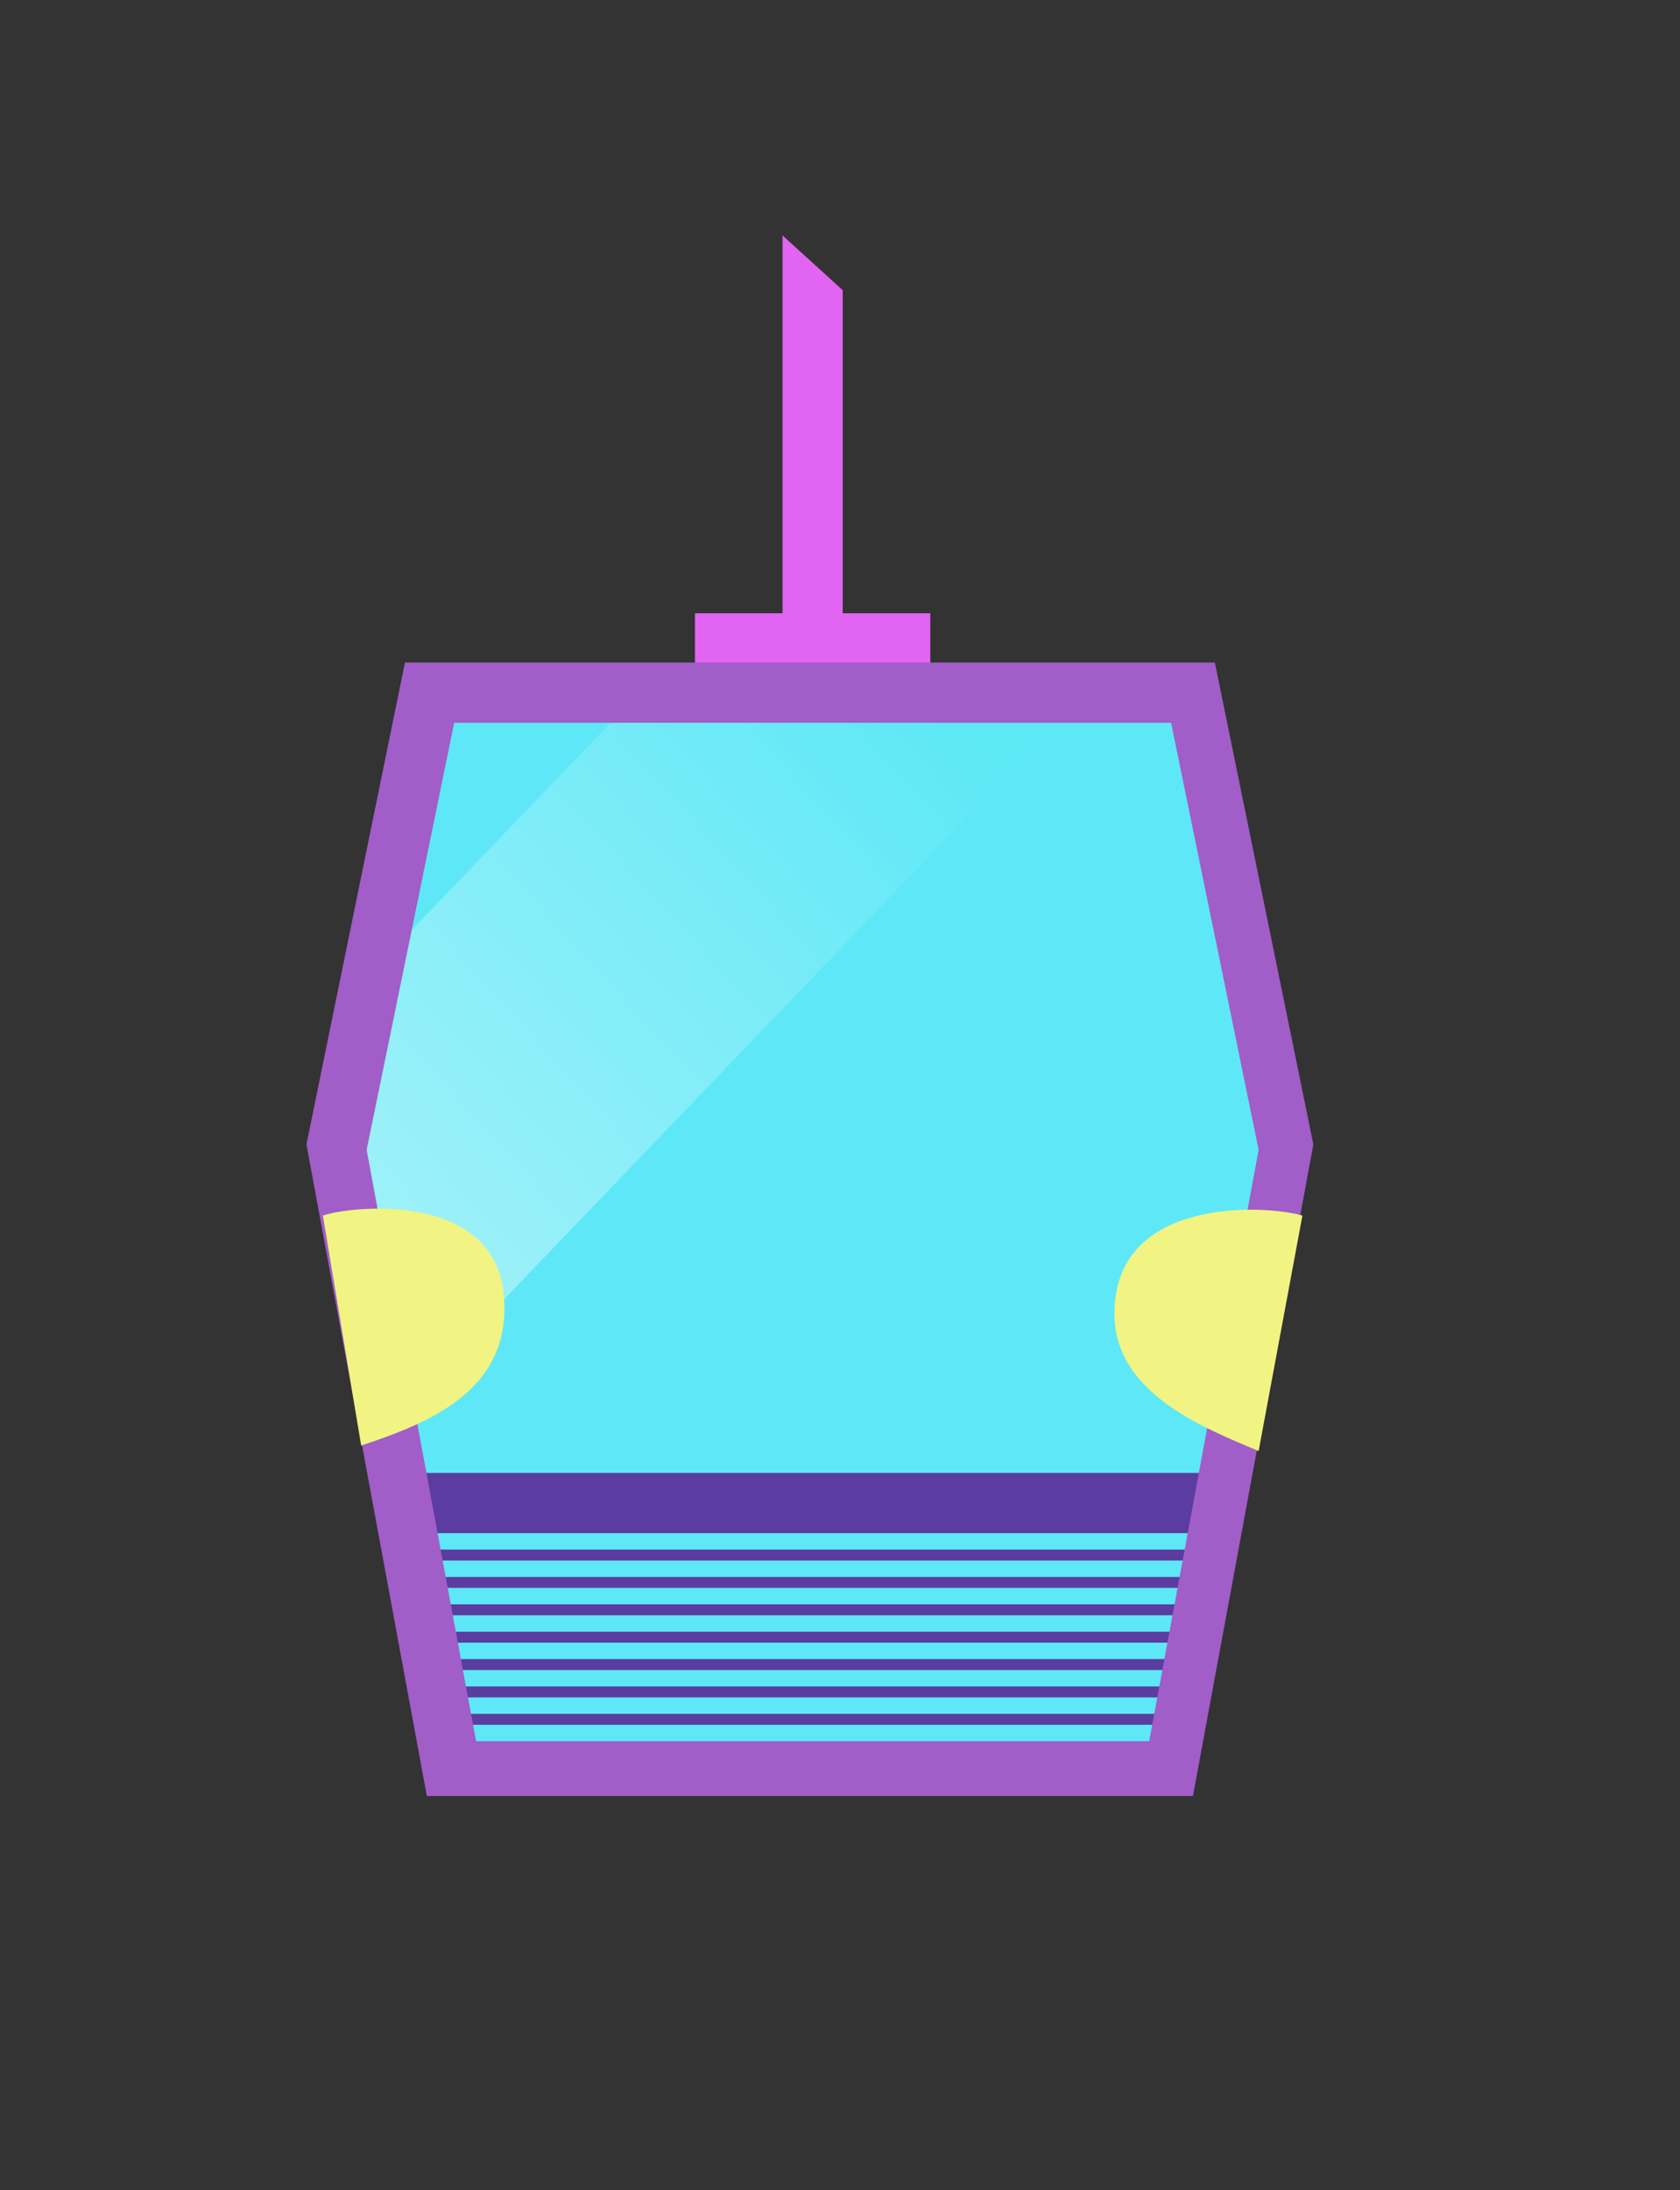 <?xml version="1.0" encoding="utf-8"?>
<!-- Generator: Adobe Illustrator 22.0.0, SVG Export Plug-In . SVG Version: 6.00 Build 0)  -->
<svg version="1.1" id="Capa_1" xmlns="http://www.w3.org/2000/svg" xmlns:xlink="http://www.w3.org/1999/xlink" x="0px" y="0px"
	 viewBox="0 0 30.7 40" style="enable-background:new 0 0 30.7 40;" xml:space="preserve">
<rect x="0" y="0" width="30.7" height="40" fill="#333333" stroke="none"/>
<style type="text/css">
	.st0{fill:#5EE8F7;}
	.st1{clip-path:url(#SVGID_2_);}
	.st2{opacity:0.43;fill:url(#SVGID_3_);enable-background:new    ;}
	.st3{fill:#E264F2;}
	.st4{fill:#5B3CA0;}
	.st5{fill:#A15DC8;}
	.st6{fill:#F1F482;}
</style>
<polygon id="_Trazado_de_recorte_6" class="st0" points="21.6,12.7 23.5,21 21.4,32.5 8.2,32.3 6.1,21 8,12.6 "/>
<g>
	<defs>
		<polygon id="SVGID_1_" points="21.6,12.7 23.5,21 21.4,32.5 8.2,32.3 6.1,21 8,12.6 		"/>
	</defs>
	<clipPath id="SVGID_2_">
		<use xlink:href="#SVGID_1_"  style="overflow:visible;"/>
	</clipPath>
	<g class="st1">
		
			<linearGradient id="SVGID_3_" gradientUnits="userSpaceOnUse" x1="5.766" y1="-31.306" x2="16.796" y2="-21.266" gradientTransform="matrix(1 0 0 -1 0 -8.667)">
			<stop  offset="0" style="stop-color:#FFFFFF"/>
			<stop  offset="0.33" style="stop-color:#CDF8FC"/>
			<stop  offset="1" style="stop-color:#5EE8F7"/>
		</linearGradient>
		<polygon class="st2" points="5.4,27.7 22.1,10.3 12.6,11.7 5.3,19.3 		"/>
	</g>
</g>
<rect x="12.7" y="11.2" class="st3" width="4.3" height="1.2"/>
<polygon class="st3" points="14.3,4.3 15.4,5.3 15.4,11.8 14.3,11.8 "/>
<rect x="7.1" y="26.9" class="st4" width="15.3" height="1.1"/>
<rect x="7.6" y="28.3" class="st4" width="14.5" height="0.2"/>
<rect x="7.6" y="28.8" class="st4" width="14.5" height="0.2"/>
<rect x="7.6" y="29.3" class="st4" width="14.5" height="0.2"/>
<rect x="7.6" y="29.8" class="st4" width="14.5" height="0.2"/>
<rect x="7.6" y="30.3" class="st4" width="14.5" height="0.2"/>
<rect x="7.6" y="30.8" class="st4" width="14.5" height="0.2"/>
<rect x="7.8" y="31.3" class="st4" width="13.8" height="0.2"/>
<path class="st5" d="M21.4,13.2l1.6,7.8l-2,10.8H8.7l-2-10.8l1.6-7.8H21.4 M22.2,12.1H7.4l-1.8,8.8l2.2,11.9h14L24,20.9L22.2,12.1
	L22.2,12.1z"/>
<path class="st6" d="M23.8,22.2c-0.7-0.2-3.1-0.3-3.4,1.4s1.4,2.4,2.6,2.9"/>
<path class="st6" d="M5.9,22.2C6.5,22,9,21.8,9.2,23.6S7.8,26,6.6,26.4"/>
</svg>
